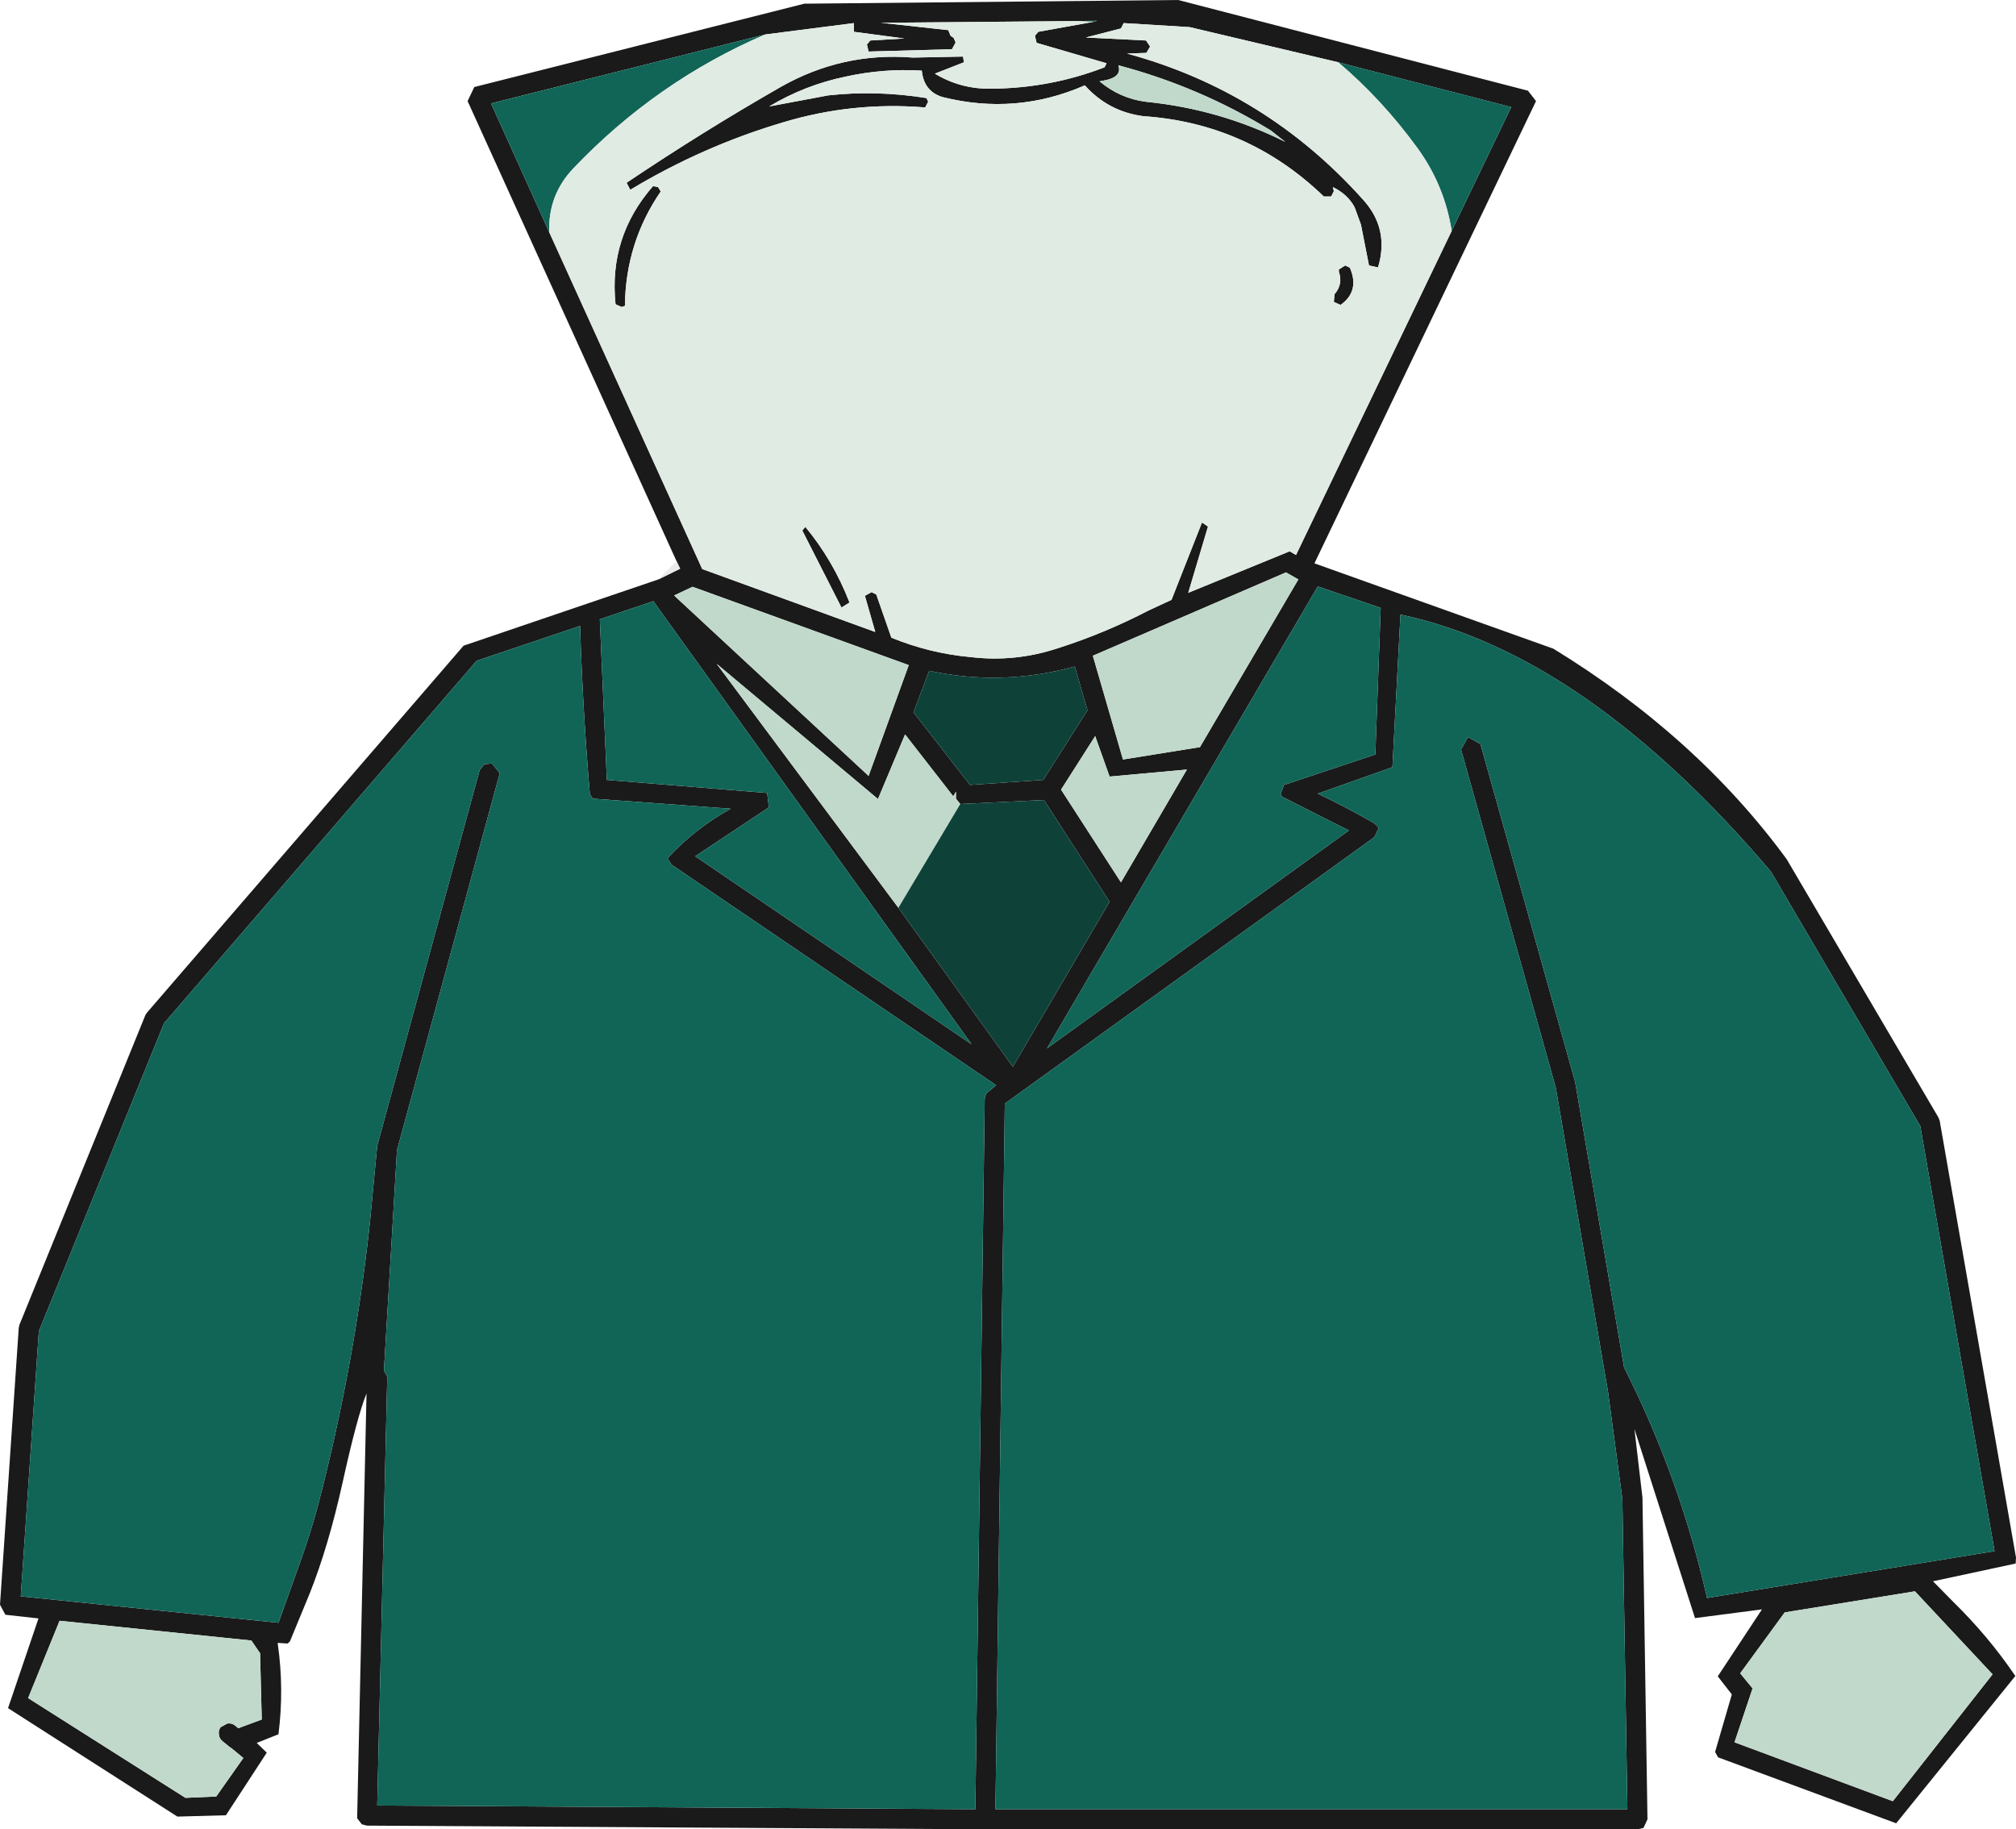 <?xml version="1.0" encoding="UTF-8" standalone="no"?>
<svg xmlns:xlink="http://www.w3.org/1999/xlink" height="273.25px" width="301.15px" xmlns="http://www.w3.org/2000/svg">
  <g transform="matrix(1.0, 0.0, 0.0, 1.0, 0.0, 0.0)">
    <path d="M101.05 83.8 L69.85 15.1 70.85 13.0 120.15 0.55 176.0 0.0 228.25 13.55 229.45 15.1 196.35 84.15 232.05 96.9 Q253.5 110.05 266.9 128.35 L289.55 166.9 289.75 167.4 301.15 232.65 301.1 233.55 288.75 236.2 291.85 239.35 Q297.0 244.4 300.95 250.2 L301.05 250.35 283.25 272.35 256.65 262.5 256.2 261.7 258.7 253.1 256.6 250.4 263.2 240.4 253.2 241.7 244.15 213.45 245.35 223.7 246.1 271.75 245.5 273.05 244.6 273.25 147.15 273.25 54.8 272.7 54.05 272.5 53.35 271.6 54.75 208.15 Q53.35 211.6 51.2 221.35 49.05 231.05 46.25 238.05 L43.3 245.2 42.95 245.5 41.5 245.4 41.5 245.6 Q42.45 252.25 41.6 259.05 L38.35 260.35 39.85 261.8 33.75 271.15 26.5 271.35 1.2 255.15 5.75 241.75 0.8 241.2 0.0 239.7 2.8 198.35 2.9 197.9 21.75 151.55 22.05 151.15 69.25 96.45 98.35 86.55 101.6 84.95 101.05 83.8 M199.9 9.3 L177.7 4.05 167.85 3.45 167.45 4.25 162.2 5.6 171.2 6.05 171.8 6.95 171.25 7.9 168.35 8.0 Q189.05 13.6 203.55 29.75 207.6 34.15 205.85 39.95 L204.5 39.65 203.3 33.55 202.35 30.95 Q201.3 29.0 199.1 27.95 L199.25 28.55 198.85 29.35 197.75 29.35 Q186.4 18.4 170.75 17.35 165.55 16.65 162.05 12.75 151.75 17.25 140.8 14.5 138.0 13.65 137.7 10.55 131.95 10.2 126.3 11.45 120.25 12.7 114.9 15.9 L123.7 14.25 Q130.95 13.45 138.4 14.65 L138.65 15.2 138.2 16.05 Q127.3 15.15 116.9 18.3 104.95 21.85 94.15 28.35 L93.6 27.3 Q104.9 19.7 116.6 13.0 125.85 7.75 136.35 8.6 L143.85 8.45 144.0 9.3 139.65 11.0 Q143.45 13.3 147.95 13.25 156.85 13.2 165.0 10.05 L165.3 9.45 154.85 6.4 154.6 5.35 155.1 4.75 163.4 3.25 163.9 3.1 160.75 3.15 131.6 3.4 141.65 4.5 142.0 5.35 142.45 5.65 142.75 6.35 142.2 7.35 129.75 7.7 129.5 6.65 130.0 6.05 135.1 5.75 127.55 4.75 127.55 3.45 114.3 5.15 73.35 15.45 82.05 34.7 104.9 85.0 130.75 94.4 129.2 89.0 130.2 88.45 130.9 88.8 133.15 95.25 Q138.9 97.6 145.0 98.15 151.65 98.95 158.1 96.8 165.0 94.6 171.55 91.2 L175.0 89.6 179.55 78.05 180.45 78.65 177.5 88.55 192.65 82.35 193.6 82.9 216.85 34.5 225.75 16.0 199.9 9.3 M192.0 21.2 L189.85 19.5 Q179.15 12.95 167.05 9.75 L167.1 9.9 Q167.55 11.5 165.05 12.0 L164.25 12.15 Q167.3 14.7 171.15 15.2 182.2 16.3 192.0 21.2 M200.95 39.65 L201.65 40.0 Q203.15 43.5 200.25 45.55 L199.25 45.1 199.35 43.95 Q200.65 42.45 200.0 40.6 L200.0 40.25 200.95 39.65 M192.1 85.5 L163.25 97.95 167.75 113.45 179.25 111.6 193.95 86.55 192.1 85.5 M205.95 123.7 L205.3 125.05 150.1 164.85 148.7 270.25 243.1 270.25 242.35 223.9 240.2 207.85 232.4 162.45 218.25 111.95 219.3 110.1 221.15 111.15 235.3 161.65 242.6 204.25 Q250.9 220.65 255.0 238.7 L297.95 231.7 286.85 168.2 264.55 130.2 Q236.85 97.65 209.2 91.8 L208.0 114.6 196.85 118.55 Q200.95 120.5 204.9 122.75 205.5 123.05 205.95 123.7 M206.25 90.8 L196.85 87.6 156.4 156.6 201.5 124.05 191.5 119.0 191.3 118.6 191.8 117.25 205.45 112.7 206.25 90.8 M167.45 131.8 L177.3 114.95 165.75 116.0 163.6 109.95 158.5 117.95 167.45 131.8 M98.7 28.6 Q93.45 36.25 93.35 45.7 L92.85 45.85 91.95 45.45 Q90.9 35.4 97.55 27.8 L98.3 27.95 98.7 28.6 M119.85 79.25 L120.3 78.7 Q124.45 83.7 126.9 90.0 L125.7 90.75 119.85 79.25 M100.7 88.95 L129.75 115.9 135.75 99.35 103.45 87.65 100.7 88.95 M71.65 115.05 L72.35 114.15 73.5 114.05 74.65 115.5 59.3 171.8 57.35 204.75 57.85 205.6 56.35 269.7 145.7 270.25 147.1 164.05 147.3 163.35 148.8 162.1 100.3 129.15 99.85 128.4 99.85 128.05 Q103.85 123.75 109.15 120.8 L88.6 119.3 88.25 118.85 Q88.1 118.65 88.1 118.45 87.05 106.0 86.65 93.5 L71.2 98.7 24.5 152.85 5.8 198.85 3.1 238.45 41.6 242.4 44.75 233.6 Q46.35 229.2 47.55 224.7 52.95 203.95 55.25 182.7 L56.35 171.15 71.65 115.05 M97.6 89.8 L89.6 92.5 90.65 116.5 114.6 118.45 114.85 120.6 103.85 127.9 145.15 156.0 97.6 89.8 M144.9 117.25 L155.85 116.5 162.45 106.1 160.55 99.55 Q149.75 102.55 138.8 100.2 L136.45 106.4 144.9 117.25 M134.2 135.6 L151.3 159.35 165.75 134.7 155.95 119.5 143.45 120.1 142.8 119.3 142.8 118.25 142.4 118.95 135.2 109.7 131.15 119.35 107.05 99.15 134.2 135.6 M261.8 252.2 L259.1 260.25 282.75 269.05 297.65 250.1 286.05 237.7 266.6 240.85 259.95 249.95 261.8 252.2 M37.55 245.05 L8.9 242.1 4.2 253.65 27.7 268.55 32.3 268.35 36.35 262.6 34.6 261.15 34.3 260.95 33.25 260.1 Q32.75 259.7 32.7 259.1 32.6 258.5 32.95 258.0 L33.95 257.45 Q34.55 257.35 35.05 257.7 L35.6 258.15 39.1 256.85 38.85 246.95 37.55 245.05" fill="#1a1a1a" fill-rule="evenodd" stroke="none"/>
    <path d="M199.9 9.3 L225.75 16.0 216.85 34.5 Q215.8 27.75 211.8 22.2 206.5 14.9 199.9 9.3 M82.05 34.7 L73.35 15.45 114.3 5.15 Q98.05 12.15 85.7 25.1 81.85 29.1 82.05 34.7 M160.75 3.15 L163.9 3.1 163.4 3.25 160.75 3.15 M206.25 90.8 L205.45 112.7 191.8 117.25 191.3 118.6 191.5 119.0 201.5 124.05 156.4 156.6 196.85 87.6 206.25 90.8 M205.95 123.7 Q205.5 123.05 204.9 122.75 200.95 120.5 196.85 118.55 L208.0 114.6 209.2 91.8 Q236.85 97.65 264.55 130.2 L286.85 168.2 297.95 231.7 255.0 238.7 Q250.9 220.65 242.6 204.25 L235.3 161.65 221.15 111.15 219.3 110.1 218.25 111.95 232.4 162.45 240.2 207.85 242.35 223.9 243.1 270.25 148.7 270.25 150.1 164.85 205.3 125.05 205.95 123.7 M97.6 89.8 L145.15 156.0 103.85 127.9 114.85 120.6 114.6 118.45 90.65 116.5 89.6 92.5 97.6 89.8 M71.65 115.05 L56.35 171.15 55.25 182.7 Q52.95 203.95 47.55 224.7 46.35 229.2 44.75 233.6 L41.6 242.4 3.1 238.45 5.8 198.85 24.5 152.85 71.2 98.7 86.65 93.5 Q87.05 106.0 88.1 118.45 88.1 118.65 88.25 118.85 L88.6 119.3 109.15 120.8 Q103.85 123.75 99.85 128.05 L99.85 128.4 100.3 129.15 148.8 162.1 147.3 163.35 147.1 164.05 145.7 270.25 56.35 269.7 57.85 205.6 57.35 204.75 59.3 171.8 74.65 115.5 73.5 114.05 72.35 114.15 71.65 115.05" fill="#106557" fill-rule="evenodd" stroke="none"/>
    <path d="M192.0 21.2 Q182.2 16.3 171.15 15.2 167.3 14.7 164.25 12.15 L165.05 12.0 Q167.55 11.5 167.1 9.9 L167.05 9.75 Q179.15 12.95 189.85 19.5 L192.0 21.2 M192.1 85.5 L193.95 86.55 179.25 111.6 167.75 113.45 163.25 97.95 192.1 85.5 M167.45 131.8 L158.5 117.95 163.6 109.95 165.75 116.0 177.3 114.95 167.45 131.8 M100.7 88.95 L103.45 87.65 135.75 99.35 129.75 115.9 100.7 88.95 M143.45 120.1 L134.2 135.6 107.05 99.15 131.15 119.35 135.2 109.7 142.4 118.95 142.8 118.25 142.8 119.3 143.45 120.1 M37.55 245.05 L38.85 246.95 39.1 256.85 35.6 258.15 35.05 257.7 Q34.55 257.35 33.95 257.45 L32.95 258.0 Q32.6 258.5 32.7 259.1 32.75 259.7 33.25 260.1 L34.3 260.95 34.6 261.15 36.35 262.6 32.3 268.35 27.7 268.55 4.2 253.65 8.9 242.1 37.55 245.05 M261.8 252.2 L259.95 249.95 266.6 240.85 286.05 237.7 297.65 250.1 282.75 269.05 259.1 260.25 261.8 252.2" fill="#c1d9cb" fill-rule="evenodd" stroke="none"/>
    <path d="M101.05 83.8 L101.6 84.95 98.35 86.55 101.05 83.8" fill="#e9e9eb" fill-rule="evenodd" stroke="none"/>
    <path d="M144.9 117.25 L136.45 106.4 138.8 100.2 Q149.75 102.55 160.55 99.55 L162.45 106.1 155.85 116.5 144.9 117.25 M143.45 120.1 L155.95 119.5 165.75 134.7 151.3 159.35 134.2 135.6 143.45 120.1" fill="#0e4239" fill-rule="evenodd" stroke="none"/>
    <path d="M163.4 3.25 L155.1 4.75 154.6 5.35 154.85 6.4 165.3 9.45 165.0 10.05 Q156.85 13.2 147.95 13.25 143.45 13.3 139.65 11.0 L144.0 9.3 143.85 8.45 136.35 8.6 Q125.85 7.75 116.6 13.0 104.9 19.7 93.6 27.3 L94.15 28.35 Q104.95 21.85 116.9 18.3 127.3 15.15 138.2 16.05 L138.65 15.2 138.4 14.65 Q130.95 13.45 123.7 14.25 L114.9 15.9 Q120.25 12.7 126.3 11.45 131.95 10.2 137.7 10.55 138.0 13.65 140.8 14.5 151.75 17.25 162.05 12.75 165.55 16.65 170.75 17.35 186.4 18.4 197.75 29.35 L198.85 29.35 199.25 28.55 199.1 27.95 Q201.3 29.0 202.35 30.95 L203.3 33.55 204.5 39.65 205.85 39.95 Q207.6 34.15 203.55 29.75 189.05 13.6 168.35 8.0 L171.25 7.9 171.8 6.95 171.2 6.05 162.2 5.6 167.45 4.25 167.85 3.45 177.7 4.05 199.9 9.3 Q206.5 14.9 211.8 22.2 215.8 27.75 216.85 34.5 L193.6 82.9 192.65 82.35 177.5 88.55 180.45 78.65 179.55 78.05 175.0 89.6 171.55 91.2 Q165.0 94.6 158.1 96.8 151.65 98.95 145.0 98.15 138.9 97.6 133.15 95.25 L130.9 88.8 130.2 88.45 129.2 89.0 130.75 94.4 104.9 85.0 82.05 34.7 Q81.85 29.1 85.7 25.1 98.05 12.15 114.3 5.15 L127.55 3.45 127.55 4.75 135.1 5.75 130.0 6.05 129.5 6.65 129.75 7.7 142.2 7.35 142.75 6.35 142.45 5.65 142.0 5.35 141.65 4.5 131.6 3.4 160.75 3.15 163.4 3.25 M200.95 39.65 L200.0 40.25 200.0 40.6 Q200.65 42.45 199.35 43.95 L199.25 45.1 200.25 45.55 Q203.15 43.5 201.65 40.0 L200.95 39.65 M98.7 28.6 L98.3 27.95 97.55 27.8 Q90.9 35.4 91.95 45.45 L92.85 45.85 93.35 45.7 Q93.45 36.25 98.7 28.6 M119.85 79.25 L125.7 90.75 126.9 90.0 Q124.45 83.7 120.3 78.7 L119.85 79.25" fill="#e0ebe3" fill-rule="evenodd" stroke="none"/>
  </g>
</svg>
